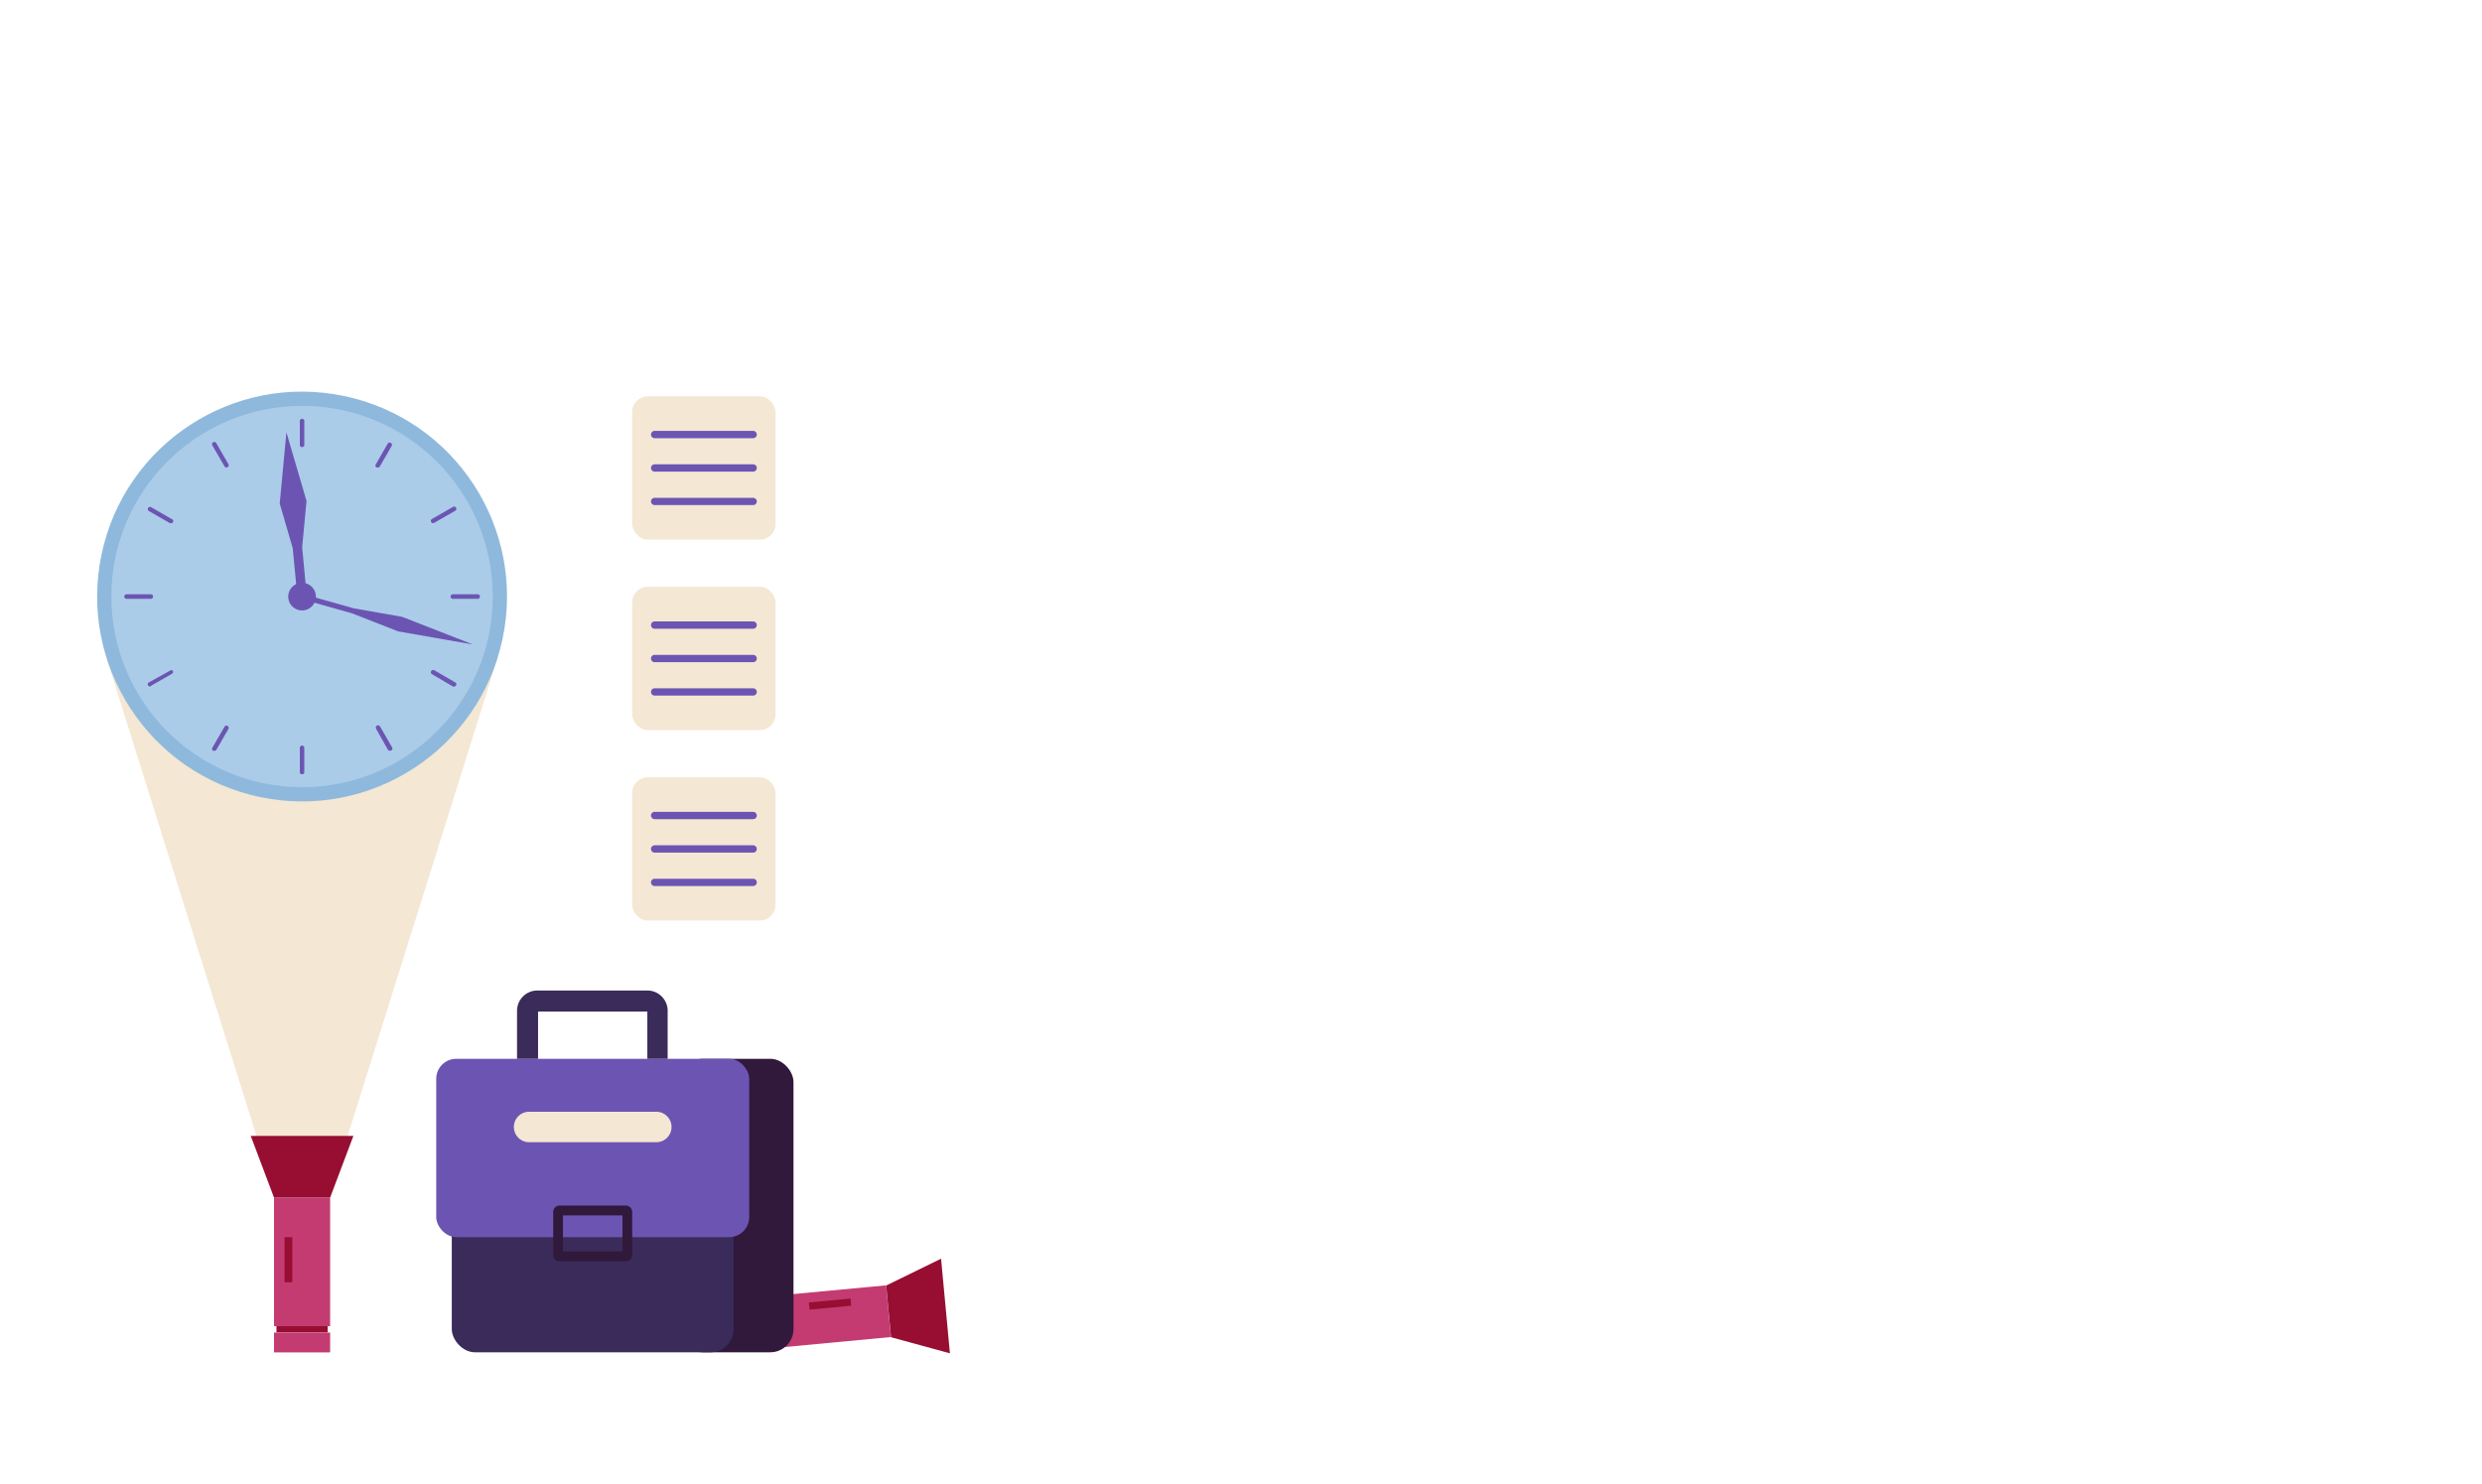 <svg xmlns="http://www.w3.org/2000/svg" viewBox="0 0 244.2 146.05"><defs><style>.cls-1{fill:#c43b71;}.cls-2{fill:#970e32;}.cls-3{fill:#f4e7d4;}.cls-4{fill:#8eb9dc;}.cls-5{fill:#aacce9;}.cls-6{fill:#6c55b2;}.cls-7{fill:#31193c;}.cls-8{fill:#3b2b5a;}.cls-9{fill:none;}</style></defs><g id="Capa_2" data-name="Capa 2"><g id="Layer_1" data-name="Layer 1"><rect class="cls-1" x="79.04" y="123.73" width="5.11" height="11.72" transform="translate(202.97 36.21) rotate(84.63)"/><path d="M75.4,132.63a.11.11,0,0,1-.07,0,.16.16,0,0,1,0-.07l-.43-4.65a.11.11,0,0,1,.1-.12l.57-.06a.11.11,0,0,1,.08,0,.08.08,0,0,1,0,.07l.44,4.65a.11.11,0,0,1-.1.12l-.57.06ZM75.09,128l.41,4.42.36,0-.42-4.42Z"/><path d="M73.63,133a.12.12,0,0,1-.11-.1L73,127.83a.11.11,0,0,1,0-.08.08.08,0,0,1,.07,0l1.8-.17c.06,0,.11,0,.12.1l.48,5.09a.13.13,0,0,1,0,.08l-.07,0-1.8.17Zm-.36-5.1.46,4.87,1.57-.15-.45-4.87Z"/><polygon class="cls-2" points="93.46 133.17 87.67 131.59 87.19 126.5 92.59 123.86 93.46 133.17"/><rect class="cls-2" x="81.32" y="126.28" width="0.71" height="4.12" transform="translate(201.8 35) rotate(84.63)"/><polygon class="cls-3" points="10.48 64.74 27.09 117.69 32.35 117.69 48.96 64.74 10.48 64.74"/><rect class="cls-3" x="62.2" y="39" width="14.1" height="14.1" rx="1.53"/><rect class="cls-3" x="62.2" y="57.74" width="14.1" height="14.1" rx="1.53"/><rect class="cls-3" x="62.2" y="76.49" width="14.1" height="14.1" rx="1.53"/><circle class="cls-4" cx="29.72" cy="58.7" r="20.16" transform="translate(-33.84 75.7) rotate(-78.12)"/><circle class="cls-5" cx="29.72" cy="58.7" r="18.76"/><path class="cls-6" d="M31.08,58.7a1.36,1.36,0,1,1-1.36-1.35A1.36,1.36,0,0,1,31.08,58.7Z"/><polygon class="cls-6" points="30.16 49.3 28.18 42.54 27.52 49.55 28.8 53.94 29.26 58.75 29.72 58.7 30.18 58.66 29.73 53.85 30.16 49.3"/><polygon class="cls-6" points="39.17 62.13 46.53 63.42 39.57 60.7 34.8 59.86 29.79 58.45 29.72 58.7 29.65 58.95 34.65 60.36 39.17 62.13"/><path d="M47,58.81H44.61a.1.1,0,0,1-.11-.11.11.11,0,0,1,.11-.11H47a.11.11,0,0,1,.11.11A.1.1,0,0,1,47,58.81Z"/><path d="M14.84,58.81H12.45a.1.1,0,0,1-.11-.11.11.11,0,0,1,.11-.11h2.39a.11.11,0,0,1,.11.11A.1.1,0,0,1,14.84,58.81Z"/><path class="cls-6" d="M29.72,44a.22.22,0,0,1-.22-.22V41.43a.22.22,0,0,1,.44,0v2.39A.22.22,0,0,1,29.72,44Z"/><path class="cls-6" d="M29.72,76.2A.22.22,0,0,1,29.5,76V73.59a.22.22,0,0,1,.44,0V76A.22.22,0,0,1,29.72,76.2Z"/><path class="cls-6" d="M22.28,46a.21.21,0,0,1-.19-.11l-1.2-2.06a.24.24,0,0,1,.08-.31.24.24,0,0,1,.31.08l1.19,2.07a.22.22,0,0,1-.08.3A.23.23,0,0,1,22.28,46Z"/><path class="cls-6" d="M38.36,73.88a.24.24,0,0,1-.2-.11L37,71.71a.24.24,0,0,1,.08-.31.24.24,0,0,1,.31.08l1.19,2.07a.22.22,0,0,1-.08.3Z"/><path class="cls-6" d="M16.83,51.48a.2.2,0,0,1-.11,0l-2.07-1.19a.23.23,0,0,1-.08-.3.22.22,0,0,1,.3-.08l2.07,1.19a.22.22,0,0,1,.08.3A.21.21,0,0,1,16.83,51.48Z"/><path class="cls-6" d="M44.68,67.56a.2.2,0,0,1-.11,0L42.5,66.34a.23.23,0,0,1-.08-.3.22.22,0,0,1,.3-.09l2.07,1.2a.21.21,0,0,1,.08.3A.23.23,0,0,1,44.68,67.56Z"/><path class="cls-6" d="M47,58.93H44.61a.23.23,0,1,1,0-.45H47a.22.22,0,0,1,.22.22A.22.22,0,0,1,47,58.93Z"/><path class="cls-6" d="M14.84,58.93H12.45a.22.22,0,0,1-.22-.23.22.22,0,0,1,.22-.22h2.39a.22.22,0,0,1,.22.22A.22.22,0,0,1,14.84,58.93Z"/><path class="cls-6" d="M37.16,46l-.11,0a.22.22,0,0,1-.08-.3l1.19-2.07a.23.23,0,0,1,.39.23l-1.19,2.06A.24.24,0,0,1,37.16,46Z"/><path class="cls-6" d="M21.09,73.88a.27.27,0,0,1-.12,0,.22.22,0,0,1-.08-.3l1.2-2.07a.22.22,0,0,1,.3-.08.24.24,0,0,1,.08.31l-1.19,2.06A.23.23,0,0,1,21.09,73.88Z"/><path class="cls-6" d="M42.61,51.48a.22.22,0,0,1-.11-.41l2.07-1.19a.21.21,0,0,1,.3.08.22.22,0,0,1-.08.3l-2.07,1.19A.2.2,0,0,1,42.61,51.48Z"/><path class="cls-6" d="M14.76,67.56a.23.23,0,0,1-.19-.11.22.22,0,0,1,.08-.3L16.72,66A.22.22,0,0,1,17,66a.22.22,0,0,1-.08.3l-2.07,1.19A.2.2,0,0,1,14.76,67.56Z"/><path class="cls-6" d="M74.1,43.12H64.41a.36.36,0,0,1-.36-.36h0a.36.36,0,0,1,.36-.36H74.1a.36.36,0,0,1,.36.36h0A.36.36,0,0,1,74.1,43.12Z"/><path class="cls-6" d="M74.1,46.41H64.41a.36.36,0,0,1-.36-.36h0a.36.36,0,0,1,.36-.36H74.1a.36.36,0,0,1,.36.36h0A.36.36,0,0,1,74.1,46.41Z"/><path class="cls-6" d="M74.1,49.7H64.41a.36.36,0,0,1-.36-.36h0a.36.36,0,0,1,.36-.35H74.1a.36.36,0,0,1,.36.35h0A.36.36,0,0,1,74.1,49.7Z"/><path class="cls-6" d="M74.1,61.87H64.41a.36.36,0,0,1-.36-.36h0a.36.36,0,0,1,.36-.36H74.1a.36.36,0,0,1,.36.36h0A.36.36,0,0,1,74.1,61.87Z"/><path class="cls-6" d="M74.1,65.16H64.41a.36.36,0,0,1-.36-.36h0a.36.36,0,0,1,.36-.36H74.1a.36.36,0,0,1,.36.36h0A.36.36,0,0,1,74.1,65.16Z"/><path class="cls-6" d="M74.1,68.45H64.41a.36.36,0,0,1-.36-.36h0a.36.36,0,0,1,.36-.36H74.1a.36.36,0,0,1,.36.36h0A.36.36,0,0,1,74.1,68.45Z"/><path class="cls-6" d="M74.1,80.61H64.41a.36.36,0,0,1-.36-.36h0a.36.36,0,0,1,.36-.36H74.1a.36.36,0,0,1,.36.36h0A.36.36,0,0,1,74.1,80.61Z"/><path class="cls-6" d="M74.1,83.9H64.41a.36.36,0,0,1-.36-.36h0a.36.36,0,0,1,.36-.36H74.1a.36.36,0,0,1,.36.36h0A.36.36,0,0,1,74.1,83.9Z"/><path class="cls-6" d="M74.1,87.19H64.41a.36.36,0,0,1-.36-.36h0a.36.36,0,0,1,.36-.36H74.1a.36.36,0,0,1,.36.36h0A.36.36,0,0,1,74.1,87.19Z"/><rect class="cls-7" x="66.84" y="104.19" width="11.23" height="28.88" rx="2.28"/><rect class="cls-8" x="44.45" y="116.68" width="27.73" height="16.39" rx="2.28"/><rect class="cls-6" x="42.92" y="104.19" width="30.79" height="17.55" rx="1.97"/><path class="cls-7" d="M61.58,118.63H55.05a.63.63,0,0,0-.62.63v4.24a.62.62,0,0,0,.62.62h6.53a.62.62,0,0,0,.62-.62v-4.24A.63.63,0,0,0,61.58,118.63Zm-.34,4.52H55.39V119.6h5.85Z"/><path class="cls-8" d="M52.94,104.19V99.54H63.69v4.65h2V99.47a2,2,0,0,0-2-2H52.87a2,2,0,0,0-2,2v4.72Z"/><path class="cls-3" d="M64.57,112.4H52.06a1.5,1.5,0,0,1-1.5-1.5h0a1.5,1.5,0,0,1,1.5-1.5H64.57a1.5,1.5,0,0,1,1.5,1.5h0A1.5,1.5,0,0,1,64.57,112.4Z"/><rect class="cls-1" x="26.96" y="117.85" width="5.52" height="12.65"/><rect class="cls-2" x="27.2" y="130.5" width="5.04" height="0.62"/><rect class="cls-1" x="26.96" y="131.13" width="5.52" height="1.95"/><polygon class="cls-2" points="34.77 111.78 32.48 117.85 26.96 117.85 24.67 111.78 34.77 111.78"/><rect class="cls-2" x="28" y="121.74" width="0.76" height="4.44"/><rect class="cls-9" width="244.2" height="146.05"/></g></g></svg>